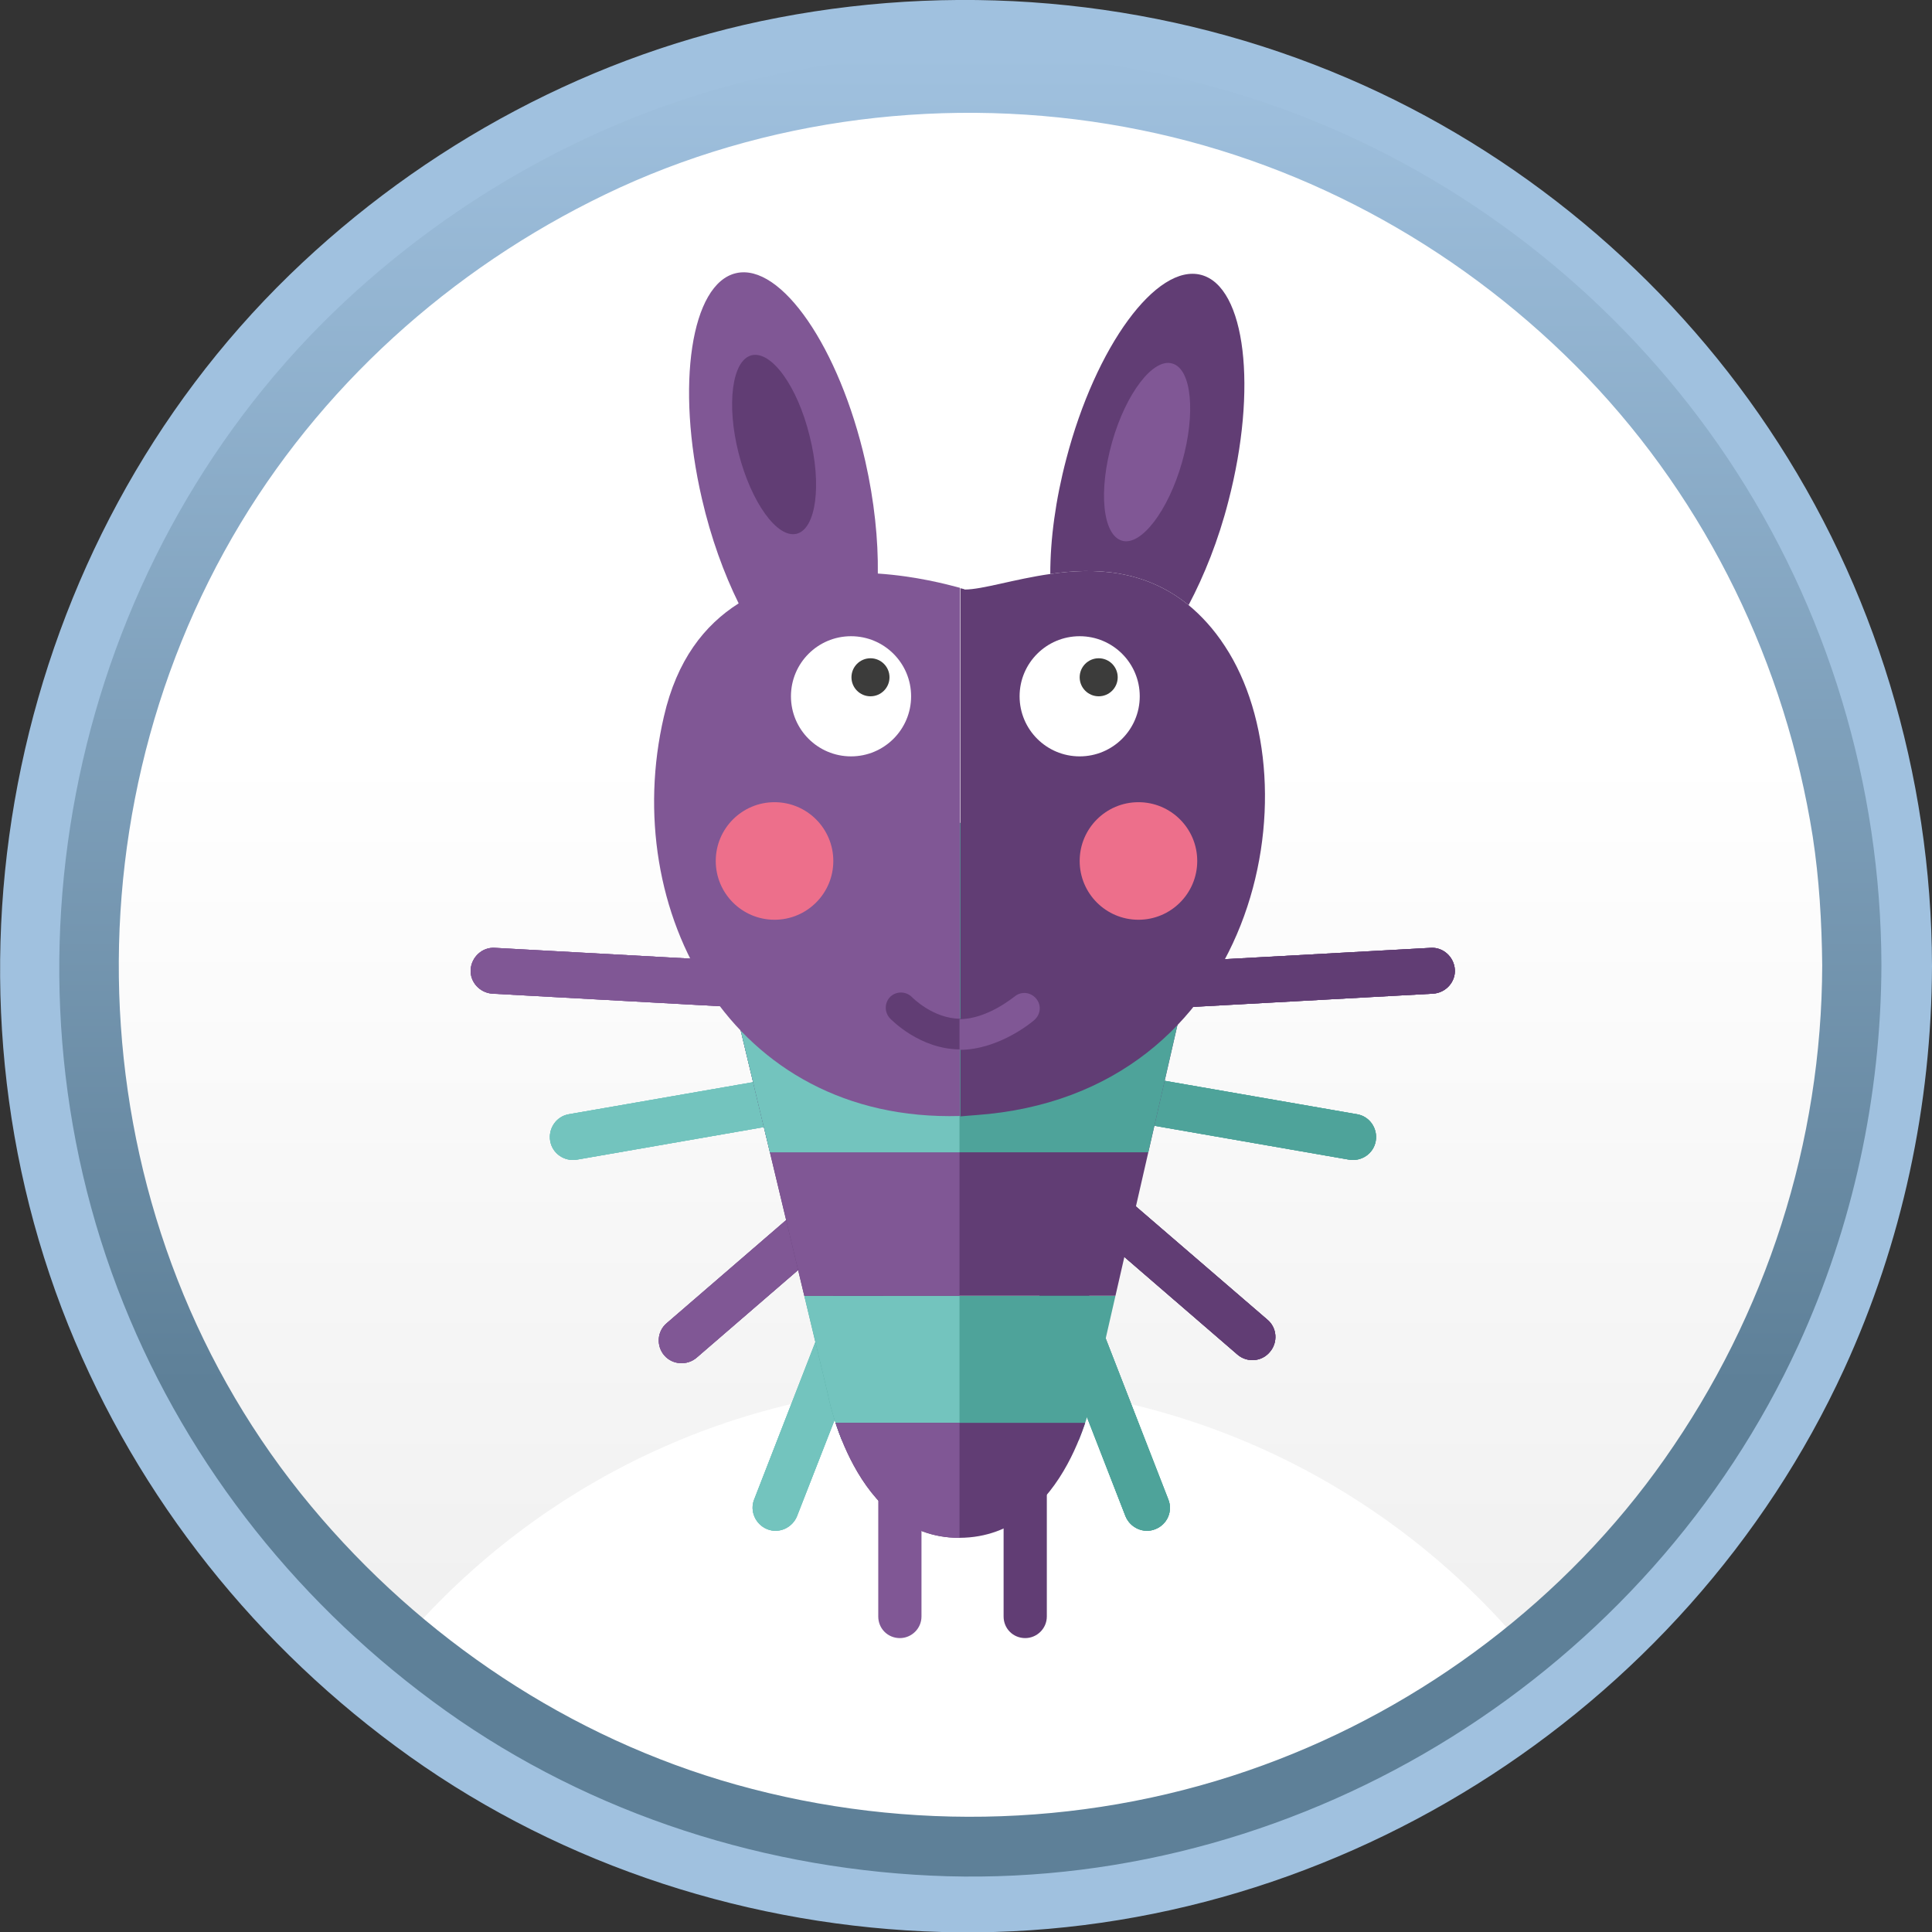 <svg xmlns="http://www.w3.org/2000/svg" xmlns:xlink="http://www.w3.org/1999/xlink" width="447" height="447" viewBox="0 0 447 447">
  <rect x="0" y="0" width="447" height="447" fill="#333333" stroke="none"/>
  <style>
    .st0{fill:url(#SVGID_1_);} .st1{fill:#FFFFFF;} .st2{fill:#A0C1DF;} .st3{fill:url(#SVGID_2_);} .st4{clip-path:url(#SVGID_4_);fill:#73C4BE;} .st5{clip-path:url(#SVGID_6_);fill:#4EA39A;} .st6{clip-path:url(#SVGID_8_);fill:#613D74;} .st7{clip-path:url(#SVGID_10_);fill:#805795;} .st8{clip-path:url(#SVGID_12_);fill:#4EA39A;} .st9{clip-path:url(#SVGID_14_);fill:#73C4BE;} .st10{clip-path:url(#SVGID_16_);fill:#613D74;} .st11{clip-path:url(#SVGID_18_);fill:#805795;} .st12{clip-path:url(#SVGID_20_);fill:#4EA39A;} .st13{clip-path:url(#SVGID_20_);fill:#73C4BE;} .st14{clip-path:url(#SVGID_20_);fill:#613D74;} .st15{clip-path:url(#SVGID_20_);fill:#805795;} .st16{fill:#613D74;} .st17{fill:#805795;} .st18{fill:#ED6F8B;} .st19{fill:#3C3C3B;} .st20{fill:url(#SVGID_21_);} .st21{fill:url(#SVGID_22_);} .st22{clip-path:url(#SVGID_24_);fill:#73C4BE;} .st23{clip-path:url(#SVGID_26_);fill:#4EA39A;} .st24{clip-path:url(#SVGID_28_);fill:#613D74;} .st25{clip-path:url(#SVGID_30_);fill:#805795;} .st26{clip-path:url(#SVGID_32_);fill:#4EA39A;} .st27{clip-path:url(#SVGID_34_);fill:#73C4BE;} .st28{clip-path:url(#SVGID_36_);fill:#613D74;} .st29{clip-path:url(#SVGID_38_);fill:#805795;} .st30{clip-path:url(#SVGID_40_);fill:#4EA39A;} .st31{clip-path:url(#SVGID_40_);fill:#73C4BE;} .st32{clip-path:url(#SVGID_40_);fill:#613D74;} .st33{clip-path:url(#SVGID_40_);fill:#805795;}
  </style>
  <linearGradient id="SVGID_1_" gradientUnits="userSpaceOnUse" x1="225.113" y1="19.8" x2="225.113" y2="424.377">
    <stop offset=".381" stop-color="#FFF"/>
    <stop offset="1" stop-color="#EDEDED"/>
  </linearGradient>
  <circle class="st0" cx="225.1" cy="222.1" r="202.3"/>
  <path class="st1" d="M222.3 434.1c50.5 0 95.8-22 126.9-56.9-31.1-34.9-76.4-56.9-126.9-56.9s-95.8 22-126.9 56.9c31.1 34.9 76.4 56.9 126.9 56.9z"/>
  <path class="st2" d="M432.5 223.4c-.1 43.5-13.6 85.6-38.7 121.2-24.1 34.2-59.1 60.7-98.3 75.1-41.4 15.2-87 16.7-129.3 4.8C125.4 413 89 388.7 61.9 356.2 5.5 288.7-.6 189.9 44.6 115c21.8-36.1 54.7-64.7 93-82.3 39.6-18.2 85.3-22.8 127.9-14.1 41.7 8.5 80 30 109.4 60.7 29.6 30.8 48.7 70.5 55.4 112.6 1.5 10.4 2.1 21 2.2 31.5 0 9.4 14.6 9.4 14.5 0-.1-44.2-13.2-87.6-37.8-124.3-23.8-35.6-58-64.1-97.4-81C270.3.3 224.3-4.4 180 4.1c-42.4 8.1-82 29.4-113 59.5-64 62.2-84.5 160.2-51.2 243 16.2 40.2 43.8 74.7 79 99.8 35.8 25.5 79.2 39.4 123.1 40.6 88.4 2.5 172-50.1 208.8-130.3 13.4-29.2 20.2-61 20.3-93.2 0-9.4-14.5-9.4-14.5-.1z"/>
  <linearGradient id="SVGID_2_" gradientUnits="userSpaceOnUse" x1="224.483" y1="12.573" x2="224.483" y2="434.126">
    <stop offset="0" stop-color="#A0C1DF"/>
    <stop offset=".73" stop-color="#5E8098"/>
  </linearGradient>
  <path class="st3" d="M421.6 223.3c-.1 41-12.9 80.8-36.5 114.3-22.7 32.3-55.8 57.3-92.8 70.8-39 14.3-82 15.7-122 4.5-38.5-10.8-72.8-33.8-98.3-64.4C18.9 284.9 13.1 191.6 55.7 121c20.6-34.1 51.6-61 87.7-77.6 37.4-17.1 80.4-21.5 120.6-13.3 39.4 8 75.4 28.3 103.2 57.2 27.9 29.1 45.9 66.5 52.2 106.2 1.5 9.8 2.1 19.8 2.2 29.8 0 8.8 13.7 8.8 13.7 0-.1-41.6-12.4-82.6-35.6-117.3-22.5-33.6-54.7-60.4-91.8-76.4-39.1-16.8-82.5-21.2-124.3-13.2-40.1 7.6-77.5 27.8-106.7 56.1-60.4 58.7-79.7 151.1-48.3 229.2 15.2 37.9 41.3 70.4 74.5 94.1 33.8 24.1 74.7 37.1 116.1 38.3 83.4 2.3 162.2-47.3 196.9-122.9 12.6-27.5 19.1-57.6 19.2-87.9 0-8.8-13.7-8.8-13.7 0z"/>
  <g>
    <defs>
      <path id="SVGID_3_" d="M199.7 286.5c1.3-.6 2.8-.7 4.2-.2 2.7 1.1 4.1 4.2 3 6.9l-22.5 57.6c-1.1 2.7-4.2 4.1-6.9 3-2.7-1.1-4.1-4.2-3-6.9l22.4-57.6c.6-1.3 1.6-2.3 2.8-2.8z"/>
    </defs>
    <use xlink:href="#SVGID_3_" overflow="visible" fill="#73C4BE"/>
    <clipPath id="SVGID_4_">
      <use xlink:href="#SVGID_3_" overflow="visible"/>
    </clipPath>
    <path class="st4" d="M161.232 355.452l24.094-81.098 34.797 10.338-24.094 81.098z"/>
    <path class="st4" d="M161.232 355.452l24.094-81.098 34.797 10.338-24.094 81.098z"/>
    <defs>
      <path id="SVGID_5_" d="M245.2 286.5c-1.3-.6-2.8-.7-4.2-.2-2.7 1.1-4.1 4.2-3 6.9l22.4 57.6c1.1 2.7 4.2 4.1 6.9 3 2.8-1.1 4.1-4.2 3-6.9l-22.4-57.6c-.5-1.3-1.5-2.3-2.7-2.8z"/>
    </defs>
    <use xlink:href="#SVGID_5_" overflow="visible" fill="#4EA39A"/>
    <clipPath id="SVGID_6_">
      <use xlink:href="#SVGID_5_" overflow="visible"/>
    </clipPath>
    <path class="st5" d="M224.728 284.724l34.797-10.342 24.103 81.098-34.797 10.342z"/>
    <path class="st5" d="M224.728 284.724l34.797-10.342 24.103 81.098-34.797 10.342z"/>
    <defs>
      <path id="SVGID_7_" d="M242.7 263.7c-1.4.1-2.8.7-3.8 1.8-1.9 2.2-1.7 5.6.6 7.5l46.8 40.4c2.2 1.9 5.6 1.7 7.5-.6 1.9-2.2 1.7-5.6-.6-7.5L246.4 265c-1-1-2.4-1.4-3.7-1.3z"/>
    </defs>
    <use xlink:href="#SVGID_7_" overflow="visible" fill="#613D74"/>
    <clipPath id="SVGID_8_">
      <use xlink:href="#SVGID_7_" overflow="visible"/>
    </clipPath>
    <path class="st6" d="M223.748 271.702l25.922-25.41 59.22 60.413-25.922 25.41z"/>
    <path class="st6" d="M223.748 271.702l25.922-25.41 59.22 60.413-25.922 25.41z"/>
    <g>
      <defs>
        <path id="SVGID_9_" d="M204.8 264.4c1.4.1 2.8.7 3.8 1.8 1.9 2.2 1.7 5.6-.6 7.5l-46.8 40.4c-2.2 1.9-5.6 1.7-7.5-.5-1.9-2.2-1.7-5.6.6-7.5l46.8-40.4c1-.9 2.4-1.4 3.7-1.3z"/>
      </defs>
      <use xlink:href="#SVGID_9_" overflow="visible" fill="#805795"/>
      <clipPath id="SVGID_10_">
        <use xlink:href="#SVGID_9_" overflow="visible"/>
      </clipPath>
      <path class="st7" d="M138.547 307.468l59.22-60.413 25.922 25.41-59.22 60.413z"/>
      <path class="st7" d="M138.547 307.468l59.22-60.413 25.922 25.41-59.22 60.413z"/>
    </g>
    <g>
      <defs>
        <path id="SVGID_11_" d="M249.2 248c-1.2.8-2.1 2-2.3 3.5-.5 2.9 1.4 5.7 4.3 6.2l60.9 10.6c2.9.5 5.7-1.4 6.2-4.3s-1.4-5.7-4.3-6.2l-61-10.6c-1.4-.2-2.7.1-3.8.8z"/>
      </defs>
      <use xlink:href="#SVGID_11_" overflow="visible" fill="#4EA39A"/>
      <clipPath id="SVGID_12_">
        <use xlink:href="#SVGID_11_" overflow="visible"/>
      </clipPath>
      <path class="st8" d="M237.058 264.702l9.158-35.124 81.859 21.345-9.158 35.124z"/>
      <path class="st8" d="M237.058 264.702l9.158-35.124 81.859 21.345-9.158 35.124z"/>
    </g>
    <g>
      <defs>
        <path id="SVGID_13_" d="M196.4 248c1.2.8 2.1 2 2.3 3.5.5 2.9-1.4 5.7-4.3 6.2l-60.9 10.6c-2.9.5-5.7-1.4-6.2-4.3s1.4-5.7 4.3-6.2l60.9-10.6c1.4-.2 2.8.1 3.9.8z"/>
      </defs>
      <use xlink:href="#SVGID_13_" overflow="visible" fill="#73C4BE"/>
      <clipPath id="SVGID_14_">
        <use xlink:href="#SVGID_13_" overflow="visible"/>
      </clipPath>
      <path class="st9" d="M117.474 250.852l81.859-21.345 9.158 35.124-81.859 21.345z"/>
      <path class="st9" d="M117.474 250.852l81.859-21.345 9.158 35.124-81.859 21.345z"/>
    </g>
    <g>
      <defs>
        <path id="SVGID_15_" d="M265.8 224.3c-1 1-1.5 2.4-1.5 4 .2 2.9 2.7 5.2 5.6 5l61.7-3.4c2.9-.2 5.2-2.7 5-5.6-.2-2.9-2.7-5.2-5.6-5l-61.7 3.4c-1.3 0-2.6.6-3.5 1.6z"/>
      </defs>
      <use xlink:href="#SVGID_15_" overflow="visible" fill="#613D74"/>
      <clipPath id="SVGID_16_">
        <use xlink:href="#SVGID_15_" overflow="visible"/>
      </clipPath>
      <path class="st10" d="M257.762 243.258l.984-36.285 84.566 2.294-.984 36.285z"/>
      <path class="st10" d="M257.762 243.258l.984-36.285 84.566 2.294-.984 36.285z"/>
    </g>
    <g>
      <defs>
        <path id="SVGID_17_" d="M179.7 224.3c1 1 1.5 2.4 1.5 4-.2 2.9-2.7 5.2-5.6 5l-61.7-3.4c-2.9-.2-5.2-2.7-5-5.6.2-2.9 2.7-5.2 5.6-5l61.7 3.4c1.3 0 2.6.6 3.5 1.6z"/>
      </defs>
      <use xlink:href="#SVGID_17_" overflow="visible" fill="#805795"/>
      <clipPath id="SVGID_18_">
        <use xlink:href="#SVGID_17_" overflow="visible"/>
      </clipPath>
      <path class="st11" d="M102.121 209.247l84.566-2.292.983 36.285-84.566 2.292z"/>
      <path class="st11" d="M102.121 209.247l84.566-2.292.983 36.285-84.566 2.292z"/>
    </g>
    <g>
      <defs>
        <path id="SVGID_19_" d="M236.2 190.4h-29.1c-21 0-45.1 7.3-38.1 38.1l22.5 93.9s6 33.4 30.4 33.4h.1c25.1-.1 31-33.8 31-33.8l21.4-93.5c9.2-30.8-17.2-38.1-38.2-38.1z"/>
      </defs>
      <clipPath id="SVGID_20_">
        <use xlink:href="#SVGID_19_" overflow="visible"/>
      </clipPath>
      <path class="st12" d="M145 299.8h147.2v33.5H145z"/>
      <path class="st13" d="M145 299.8h77v33.5h-77z"/>
      <path class="st14" d="M145 188.8h147.2v111H145z"/>
      <path class="st15" d="M145 188.8h77v111h-77z"/>
      <path class="st12" d="M145 155.6h147.2v111H145z"/>
      <path class="st13" d="M145 155.6h77v111h-77z"/>
      <path class="st14" d="M145 329.2h147.2v44.6H145z"/>
      <path class="st15" d="M145 329.2h77v44.6h-77z"/>
    </g>
    <g>
      <path class="st16" d="M275 140c3.6-6.8 6.9-15 9.2-24 6.8-26.1 4-49.7-6.3-52.4-10.3-2.7-24.4 16.5-31.2 42.6-2.5 9.5-3.7 18.6-3.7 26.6 10.1-1.5 21.8-1.1 32 7.2z"/>
      <path class="st17" d="M153.6 165.8c-10.4 44.7 15.5 93.9 68.5 92.4V136c-3-.8-10.1-2.7-19-3.3.1-7.8-.8-16.7-2.9-26-6-26.3-19.5-45.9-29.9-43.5-10.4 2.4-14 25.9-7.9 52.2 2.1 9.1 5.1 17.3 8.5 24.2-7.9 5-14.3 13.1-17.3 26.2z"/>
      <path class="st16" d="M225.8 258c65.3-4.7 78.8-76.3 57.6-108.5-2.6-4-5.5-7.1-8.4-9.5-10.2-8.3-21.9-8.7-32-7.2-8.4 1.2-15.7 3.6-19.8 3.6 0 0 0-.1-1-.3v122.2c.9-.1 2.3-.2 3.6-.3z"/>
      <path class="st16" d="M222.2 242.8c-9.4 0-16-6.9-16.3-7.2-1.3-1.4-1.3-3.6.1-5 1.4-1.3 3.6-1.3 5 .1.1.1 4.9 5 11.2 5 6.5 0 12.6-5.2 12.7-5.2 1.5-1.3 3.7-1.1 5 .4 1.3 1.5 1.1 3.7-.4 5-.4.3-8.2 6.9-17.3 6.9z"/>
      <path class="st17" d="M222 235.8c6.5 0 12.6-5.2 12.7-5.2 1.5-1.3 3.7-1.1 5 .4 1.3 1.5 1.1 3.7-.4 5-.3.3-8.1 6.9-17.3 6.9v-7.1z"/>
      <circle class="st18" cx="179.2" cy="199.2" r="13.6"/>
      <circle class="st18" cx="263.4" cy="199.2" r="13.6"/>
      <path class="st17" d="M273.5 106.9c-3.2 11.3-9.5 19.5-13.9 18.2-4.5-1.3-5.5-11.5-2.3-22.8s9.5-19.5 13.9-18.2c4.5 1.2 5.5 11.5 2.3 22.8z"/>
      <circle class="st1" cx="196.9" cy="161.1" r="13.9"/>
      <circle class="st19" cx="201.4" cy="156.7" r="4.4"/>
      <g>
        <circle class="st1" cx="249.8" cy="161.1" r="13.9"/>
        <circle class="st19" cx="254.2" cy="156.7" r="4.4"/>
      </g>
      <path class="st16" d="M187.3 100.8c2.9 11.4 1.5 21.6-3 22.7-4.5 1.1-10.5-7.3-13.4-18.6-2.9-11.4-1.5-21.6 3-22.7 4.6-1.1 10.6 7.2 13.4 18.6z"/>
    </g>
    <path class="st16" d="M237.2 379c-2.8 0-5-2.2-5-5v-39c0-2.8 2.2-5 5-5s5 2.2 5 5v39c0 2.8-2.3 5-5 5z"/>
    <path class="st17" d="M208.2 379c-2.8 0-5-2.2-5-5v-39c0-2.8 2.2-5 5-5s5 2.2 5 5v39c0 2.8-2.3 5-5 5z"/>
  </g>
</svg>
